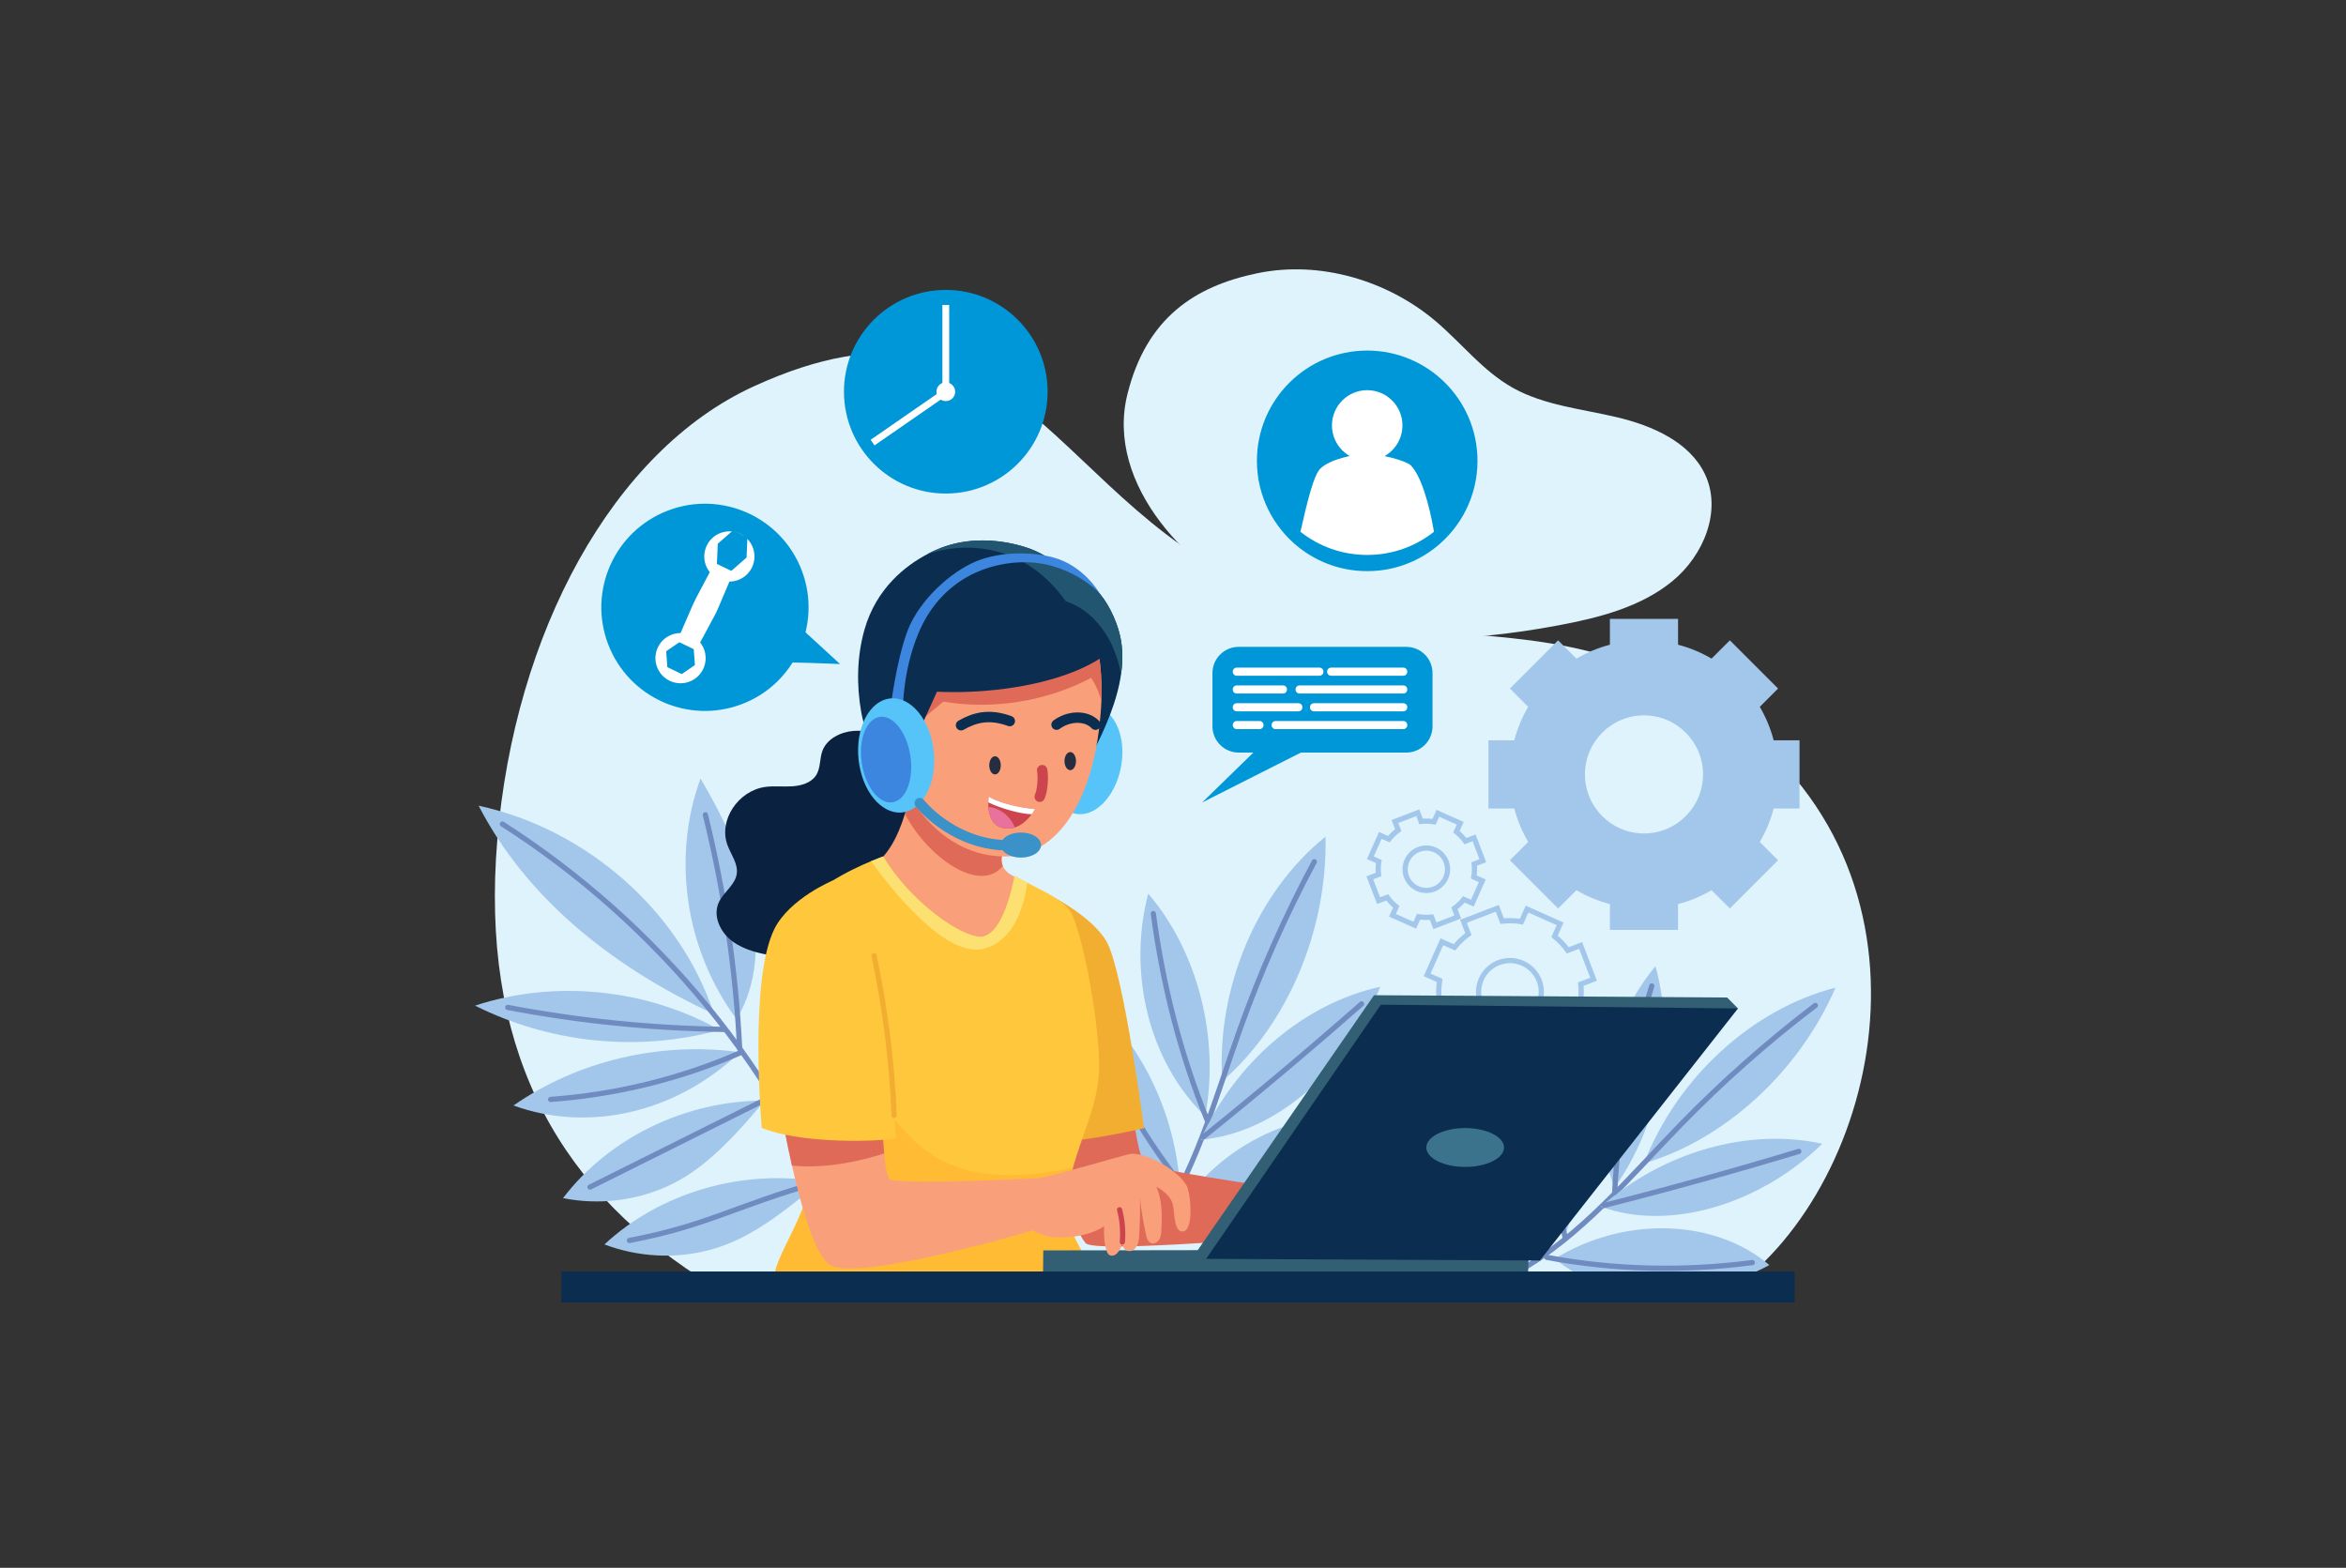 <svg width="600" height="401" viewBox="0 0 600 401" fill="none" xmlns="http://www.w3.org/2000/svg">
    <rect x="0" y="0" width="600" height="401" fill="#333333" stroke="none"/>
    <mask id="mask0_1426_3321" style="mask-type:luminance" maskUnits="userSpaceOnUse" x="100" y="1" width="400" height="400">
        <path d="M100 1H500V401H100V1Z" fill="white"/>
    </mask>
    <g mask="url(#mask0_1426_3321)">
        <path d="M444.424 328.658C482.416 299.77 499.336 219.666 437.648 180.386C396.808 154.386 371.408 169.218 325.464 152.018C269.376 131.026 261.016 67.602 192.792 98.81C156.648 115.338 131.592 161.922 127.184 214.866C122.864 266.714 141.24 302.29 178.792 326.634C266.976 330.386 355.336 329.706 444.424 328.658Z" fill="#DFF3FC"/>
        <path d="M288.346 100.808C282.607 123.848 303.917 146.656 326.366 156.112C348.817 165.576 374.562 164.448 398.612 159.936C408.99 157.992 419.658 155.256 427.719 148.64C435.782 142.024 440.456 130.536 436.037 121.256C432.138 113.072 422.646 108.88 413.596 106.728C404.546 104.576 394.934 103.696 386.872 99.168C379.226 94.872 373.804 87.76 367.154 82.128C354.87 71.736 337.613 66.584 321.642 69.872C305.662 73.16 293.224 81.224 288.346 100.808Z" fill="#DFF3FC"/>
        <path d="M420.461 213.168C412.118 213.168 405.354 206.404 405.354 198.061C405.354 189.728 412.118 182.964 420.461 182.964C428.794 182.964 435.558 189.728 435.558 198.061C435.558 206.404 428.794 213.168 420.461 213.168ZM460.236 206.781V189.351H453.626C452.833 186.304 451.622 183.43 450.073 180.784L454.746 176.103L442.42 163.776L437.739 168.45C435.092 166.9 432.218 165.69 429.171 164.896V158.287H411.741V164.896C408.694 165.69 405.82 166.9 403.174 168.45L398.493 163.776L386.166 176.103L390.84 180.784C389.29 183.43 388.087 186.304 387.286 189.351H380.677V206.781H387.286C388.087 209.828 389.29 212.702 390.84 215.349L386.166 220.03L398.493 232.356L403.174 227.683C405.82 229.232 408.694 230.435 411.741 231.236V237.846H429.171V231.236C432.218 230.435 435.092 229.232 437.739 227.683L442.42 232.356L454.746 220.03L450.073 215.349C451.622 212.702 452.833 209.828 453.626 206.781H460.236Z" fill="#A2C7EB"/>
        <path d="M389.054 261.189C384.916 262.776 380.275 260.709 378.688 256.571C377.102 252.438 379.17 247.797 383.307 246.21C387.44 244.625 392.081 246.692 393.666 250.825C395.254 254.962 393.186 259.603 389.054 261.189ZM407.564 250.454L404.248 241.81L400.97 243.067C399.997 241.707 398.85 240.512 397.578 239.494L399.005 236.284L390.546 232.517L389.114 235.725C387.507 235.459 385.852 235.406 384.19 235.592L382.932 232.314L374.288 235.63L375.545 238.908C374.185 239.881 372.99 241.029 371.973 242.301L368.762 240.873L364.994 249.332L368.202 250.764C367.937 252.371 367.887 254.025 368.07 255.689L364.792 256.946L368.109 265.591L371.386 264.333C372.363 265.692 373.506 266.889 374.778 267.906L373.352 271.117L381.81 274.884L383.242 271.676C384.85 271.941 386.503 271.991 388.167 271.809L389.424 275.086L398.069 271.77L396.811 268.493C398.17 267.515 399.366 266.372 400.384 265.1L403.594 266.527L407.362 258.069L404.154 256.637C404.419 255.029 404.473 253.374 404.286 251.712L407.564 250.454Z" stroke="#A2C7EB" stroke-width="1.333" stroke-miterlimit="10"/>
        <path d="M366.735 227.386C363.94 228.459 360.804 227.062 359.731 224.266C358.66 221.474 360.057 218.338 362.853 217.266C365.645 216.194 368.781 217.591 369.852 220.384C370.925 223.179 369.527 226.315 366.735 227.386ZM379.242 220.134L377.001 214.293L374.787 215.142C374.129 214.223 373.354 213.416 372.494 212.728L373.459 210.558L367.744 208.013L366.776 210.181C365.69 210.002 364.572 209.966 363.449 210.091L362.599 207.877L356.758 210.117L357.608 212.332C356.689 212.99 355.881 213.765 355.193 214.624L353.025 213.66L350.478 219.375L352.646 220.342C352.467 221.429 352.433 222.546 352.557 223.67L350.342 224.52L352.583 230.361L354.797 229.511C355.457 230.43 356.23 231.238 357.089 231.926L356.125 234.094L361.841 236.64L362.808 234.473C363.894 234.652 365.012 234.686 366.136 234.562L366.985 236.777L372.826 234.536L371.977 232.322C372.895 231.661 373.703 230.889 374.391 230.029L376.56 230.994L379.105 225.278L376.938 224.31C377.117 223.225 377.153 222.106 377.028 220.983L379.242 220.134Z" stroke="#A2C7EB" stroke-width="1.333" stroke-miterlimit="10"/>
        <path d="M377.209 117.87C377.209 126.628 373.115 134.436 366.747 139.48C362.058 143.202 356.127 145.411 349.668 145.411C343.226 145.411 337.295 143.202 332.59 139.48C326.214 134.436 322.127 126.628 322.127 117.87C322.127 102.66 334.459 90.329 349.668 90.329C364.878 90.329 377.209 102.66 377.209 117.87Z" fill="#0097D8"/>
        <path d="M377.209 117.87C377.209 126.628 373.115 134.436 366.747 139.48C362.058 143.202 356.127 145.411 349.668 145.411C343.226 145.411 337.295 143.202 332.59 139.48C326.214 134.436 322.127 126.628 322.127 117.87C322.127 102.66 334.459 90.329 349.668 90.329C364.878 90.329 377.209 102.66 377.209 117.87Z" stroke="#0097D8" stroke-width="1.333" stroke-miterlimit="10"/>
        <path d="M349.669 99.791C354.647 99.791 358.683 103.827 358.683 108.805C358.683 113.784 354.647 117.82 349.669 117.82C344.69 117.82 340.653 113.784 340.653 108.805C340.653 103.827 344.69 99.791 349.669 99.791Z" fill="white"/>
        <path d="M366.747 136.007C362.057 139.729 356.127 141.937 349.668 141.937C343.226 141.937 337.295 139.729 332.59 136.007C334.351 128.258 335.972 121.567 337.659 119.871C340.041 117.49 346.368 116.1 349.66 116.1C352.951 116.1 359.576 117.787 360.8 119.011C363.298 121.501 365.448 128.374 366.747 136.007Z" fill="white"/>
        <path d="M310.088 185.762V172.162C310.088 168.45 313.096 165.442 316.808 165.442H359.656C363.368 165.442 366.376 168.45 366.376 172.162V185.762C366.376 189.474 363.368 192.482 359.656 192.482H316.816C313.104 192.49 310.088 189.474 310.088 185.762Z" fill="#0097D8"/>
        <path d="M328.184 185.05L307.448 205.25L341.056 188.266" fill="#0097D8"/>
        <path d="M315.288 171.826V171.754C315.288 171.202 315.736 170.754 316.288 170.754H337.472C338.024 170.754 338.472 171.202 338.472 171.754V171.826C338.472 172.378 338.024 172.826 337.472 172.826H316.288C315.736 172.826 315.288 172.378 315.288 171.826Z" fill="white"/>
        <path d="M339.424 171.826V171.754C339.424 171.202 339.872 170.754 340.424 170.754H358.912C359.464 170.754 359.912 171.202 359.912 171.754V171.826C359.912 172.378 359.464 172.826 358.912 172.826H340.424C339.872 172.826 339.424 172.378 339.424 171.826Z" fill="white"/>
        <path d="M331.352 176.378V176.306C331.352 175.754 331.8 175.306 332.352 175.306H358.912C359.464 175.306 359.912 175.754 359.912 176.306V176.378C359.912 176.93 359.464 177.378 358.912 177.378H332.352C331.8 177.378 331.352 176.93 331.352 176.378Z" fill="white"/>
        <path d="M315.288 176.378V176.306C315.288 175.754 315.736 175.306 316.288 175.306H328.152C328.704 175.306 329.152 175.754 329.152 176.306V176.378C329.152 176.93 328.704 177.378 328.152 177.378H316.288C315.736 177.378 315.288 176.93 315.288 176.378Z" fill="white"/>
        <path d="M335.04 180.93V180.858C335.04 180.306 335.488 179.858 336.04 179.858H358.912C359.464 179.858 359.912 180.306 359.912 180.858V180.93C359.912 181.482 359.464 181.93 358.912 181.93H336.04C335.488 181.93 335.04 181.482 335.04 180.93Z" fill="white"/>
        <path d="M315.288 180.93V180.858C315.288 180.306 315.736 179.858 316.288 179.858H332.088C332.64 179.858 333.088 180.306 333.088 180.858V180.93C333.088 181.482 332.64 181.93 332.088 181.93H316.288C315.736 181.93 315.288 181.482 315.288 180.93Z" fill="white"/>
        <path d="M315.288 185.482V185.41C315.288 184.858 315.736 184.41 316.288 184.41H322.152C322.704 184.41 323.152 184.858 323.152 185.41V185.482C323.152 186.034 322.704 186.482 322.152 186.482H316.288C315.736 186.482 315.288 186.034 315.288 185.482Z" fill="white"/>
        <path d="M325.224 185.482V185.41C325.224 184.858 325.672 184.41 326.224 184.41H358.912C359.464 184.41 359.912 184.858 359.912 185.41V185.482C359.912 186.034 359.464 186.482 358.912 186.482H326.224C325.672 186.482 325.224 186.034 325.224 185.482Z" fill="white"/>
        <path d="M170.893 130.56C184.574 125.368 199.873 132.25 205.066 145.93C210.258 159.612 203.377 174.912 189.696 180.104C176.014 185.296 160.714 178.414 155.522 164.734C150.33 151.052 157.211 135.752 170.893 130.56Z" fill="#0097D8"/>
        <path d="M179.839 171.115C178.304 174.312 174.468 175.659 171.272 174.124C168.075 172.59 166.728 168.754 168.263 165.557C169.797 162.361 173.633 161.014 176.83 162.548C180.026 164.083 181.374 167.919 179.839 171.115Z" fill="white"/>
        <path d="M170.679 170.641L170.37 166.569L173.741 164.264L177.422 166.032L177.732 170.104L174.361 172.408L170.679 170.641Z" fill="#0097D8"/>
        <path d="M192.327 145.106C190.791 148.303 186.956 149.65 183.759 148.115C180.563 146.581 179.215 142.745 180.751 139.548C182.285 136.352 186.121 135.005 189.318 136.539C192.514 138.074 193.862 141.91 192.327 145.106Z" fill="white"/>
        <path d="M183.354 144.243L183.574 139.065L187.477 135.655L191.158 137.423L190.938 142.6L187.035 146.01L183.354 144.243Z" fill="#0097D8"/>
        <path d="M178.497 165.369L173.585 163.01L177.215 154.637C177.445 154.106 177.696 153.584 177.967 153.072L182.231 145.003L187.143 147.362L183.643 155.608C183.371 156.246 183.071 156.87 182.743 157.481L178.497 165.369Z" fill="white"/>
        <path d="M198.699 169.587C199.646 169.149 214.848 169.842 214.848 169.842L203.89 159.781L198.699 169.587Z" fill="#0097D8"/>
        <path d="M241.734 74.149C256.117 74.063 267.845 85.652 267.932 100.035C268.018 114.417 256.429 126.146 242.047 126.232C227.665 126.319 215.935 114.729 215.849 100.347C215.762 85.964 227.352 74.235 241.734 74.149Z" fill="#0097D8"/>
        <path d="M242.76 99.868H241.021V77.998H242.76V99.868Z" fill="white"/>
        <path d="M240.901 99.868L241.891 101.298L223.663 113.915L222.673 112.485L240.901 99.868Z" fill="white"/>
        <path d="M244.288 100.191C244.288 101.515 243.215 102.588 241.891 102.588C240.567 102.588 239.494 101.515 239.494 100.191C239.494 98.867 240.567 97.794 241.891 97.794C243.215 97.794 244.288 98.867 244.288 100.191Z" fill="white"/>
        <path d="M312.592 276.53C311.048 252.722 321.464 228.082 339.008 213.986C339.552 237.914 329.24 262.13 312.592 276.53Z" fill="#A2C7EB"/>
        <path d="M336.145 220.394C328.753 234.17 322.361 248.586 317.049 263.458C310.593 281.514 305.513 300.698 294.457 315.834" stroke="#6F8BBF" stroke-width="1.333" stroke-miterlimit="10" stroke-linecap="round"/>
        <path d="M307.056 291.506C315.936 271.642 333.56 256.634 352.992 252.386C344.72 273.674 326.112 289.914 307.056 291.506Z" fill="#A2C7EB"/>
        <path d="M348.224 256.762C334.952 268.442 321.456 279.794 307.736 290.81" stroke="#6F8BBF" stroke-width="1.333" stroke-miterlimit="10" stroke-linecap="round"/>
        <path d="M301.816 308.81C313.68 291.09 335.568 281.842 353.68 286.898C340.36 304.394 318.424 313.666 301.816 308.81Z" fill="#A2C7EB"/>
        <path d="M349.336 288.178C333.784 297.906 317.008 305.09 299.712 309.41" stroke="#6F8BBF" stroke-width="1.333" stroke-miterlimit="10" stroke-linecap="round"/>
        <path d="M308.224 285.482C312.016 265.53 306.328 243.29 293.664 228.578C288.472 248.186 293.424 271.162 308.224 285.482Z" fill="#A2C7EB"/>
        <path d="M294.968 233.666C297.464 252.226 301.904 269.61 308.784 286.602" stroke="#6F8BBF" stroke-width="1.333" stroke-miterlimit="10" stroke-linecap="round"/>
        <path d="M301.712 302.474C300.096 281.962 289.584 262.698 274.208 252.066C275.096 262.93 277.984 273.402 282.568 282.922C287.84 293.858 295.584 300.794 301.712 302.474Z" fill="#A2C7EB"/>
        <path d="M276.489 256.218C282.537 273.322 291.241 289.178 302.097 302.906" stroke="#6F8BBF" stroke-width="1.333" stroke-miterlimit="10" stroke-linecap="round"/>
        <path d="M420.456 297.554C428.848 275.722 448.152 258.01 469.44 252.618C460.112 274.154 441.072 291.514 420.456 297.554Z" fill="#A2C7EB"/>
        <path d="M464.281 257.154C452.105 266.41 440.536 276.642 429.753 287.722C416.649 301.178 404.288 316.186 388.312 325.162" stroke="#6F8BBF" stroke-width="1.333" stroke-miterlimit="10" stroke-linecap="round"/>
        <path d="M409.424 308.634C425.416 294.562 447.144 288.386 466.056 292.53C450.024 308.122 426.92 314.994 409.424 308.634Z" fill="#A2C7EB"/>
        <path d="M460.048 294.49C443.528 299.482 426.944 304.082 410.304 308.298" stroke="#6F8BBF" stroke-width="1.333" stroke-miterlimit="10" stroke-linecap="round"/>
        <path d="M397.696 321.914C415.448 310.97 438.584 311.666 452.52 323.562C433.576 333.706 410.384 333.01 397.696 321.914Z" fill="#A2C7EB"/>
        <path d="M448.16 322.922C430.432 325.242 412.648 324.794 395.6 321.586" stroke="#6F8BBF" stroke-width="1.333" stroke-miterlimit="10" stroke-linecap="round"/>
        <path d="M412.928 303.746C424.456 287.522 428.544 265.386 423.384 247.114C410.752 262.458 405.712 284.946 412.928 303.746Z" fill="#A2C7EB"/>
        <path d="M422.448 252.17C417.04 269.722 413.848 287.018 412.968 304.97" stroke="#6F8BBF" stroke-width="1.333" stroke-miterlimit="10" stroke-linecap="round"/>
        <path d="M400.209 316.226C407.185 297.298 405.793 275.842 396.561 260.098C392.897 270.138 391.153 280.642 391.305 290.994C391.473 302.882 395.473 312.226 400.209 316.226Z" fill="#A2C7EB"/>
        <path d="M396.864 264.722C395.2 282.426 396.392 300.106 400.36 316.762" stroke="#6F8BBF" stroke-width="1.333" stroke-miterlimit="10" stroke-linecap="round"/>
        <path d="M182.614 259.382C174.059 233.215 150.184 212.072 122.411 206.072C134.087 228.71 155.266 246.727 182.614 259.382Z" fill="#A2C7EB"/>
        <path d="M184.062 263.442C165.322 252.845 141.842 250.509 121.488 257.207C140.367 266.637 162.737 269.265 184.062 263.442Z" fill="#A2C7EB"/>
        <path d="M189.246 269.116C168.992 266.309 147.783 271.302 131.334 282.746C149.985 289.526 172.363 285.128 189.246 269.116Z" fill="#A2C7EB"/>
        <path d="M195.561 281.512C175.505 281.429 155.784 290.961 143.995 306.438C152.922 308.226 162.4 307.157 170.59 303.449C178.778 299.741 185.639 293.412 195.561 281.512Z" fill="#A2C7EB"/>
        <path d="M209.701 302.252C189.924 298.862 168.852 304.99 154.592 318.282C163.103 321.514 172.633 322.031 181.342 319.734C190.051 317.438 197.892 312.338 209.701 302.252Z" fill="#A2C7EB"/>
        <path d="M188.349 260.622C175.29 243.019 171.746 219.299 179.165 199.12C184.832 208.715 189.72 218.859 192.001 229.641C194.283 240.423 193.84 251.92 188.349 260.622Z" fill="#A2C7EB"/>
        <path d="M196.328 277.605C193.236 258.904 199.63 239.083 213.136 225.539C214.69 244.887 208.771 264.596 196.328 277.605Z" fill="#A2C7EB"/>
        <path d="M128.49 210.761C168.237 236.192 199.322 274.099 215.731 317.166" stroke="#6F8BBF" stroke-width="1.333" stroke-miterlimit="10" stroke-linecap="round"/>
        <path d="M180.4 208.4C185.235 228.031 188.176 248.073 189.172 268.175" stroke="#6F8BBF" stroke-width="1.333" stroke-miterlimit="10" stroke-linecap="round"/>
        <path d="M210.167 233.132C208.583 248.97 203.688 264.45 195.869 278.393" stroke="#6F8BBF" stroke-width="1.333" stroke-miterlimit="10" stroke-linecap="round"/>
        <path d="M129.854 257.664C148.077 261.128 166.598 263.007 185.123 263.283" stroke="#6F8BBF" stroke-width="1.333" stroke-miterlimit="10" stroke-linecap="round"/>
        <path d="M140.835 281.19C157.638 279.969 174.168 275.899 189.448 269.212" stroke="#6F8BBF" stroke-width="1.333" stroke-miterlimit="10" stroke-linecap="round"/>
        <path d="M150.902 303.613C166.406 295.879 181.912 288.137 197.416 280.402" stroke="#6F8BBF" stroke-width="1.333" stroke-miterlimit="10" stroke-linecap="round"/>
        <path d="M160.985 317.27C181.228 313.364 187.242 308.703 209.709 302.254" stroke="#6F8BBF" stroke-width="1.333" stroke-miterlimit="10" stroke-linecap="round"/>
        <path d="M289.136 280.194C289.136 280.194 290.888 296.25 292.848 297.538C296.352 299.85 336.912 305.194 336.912 305.194L335.584 315.746C335.584 315.746 280.032 320.738 277.672 317.962C273.576 313.146 266.376 289.914 266.376 289.914L289.136 280.194Z" fill="#E06A58"/>
        <path d="M262.352 238.858L266.84 228.082C266.84 228.082 279.016 233.802 283.032 240.866C287.328 248.418 292.584 288.57 292.584 288.57C292.584 288.57 271.088 293.522 267.136 291.418C263.184 289.314 262.352 238.858 262.352 238.858Z" fill="#F2AE30"/>
        <path d="M228.168 188.842C225.024 187.69 221.696 186.682 218.328 186.938C214.96 187.194 211.52 188.978 210.376 191.938C209.56 194.034 209.936 196.506 208.648 198.394C207.416 200.202 204.968 200.954 202.68 201.106C200.384 201.266 198.072 200.962 195.792 201.258C188.752 202.194 183.728 209.842 186.04 216.106C186.96 218.602 188.848 220.986 188.416 223.586C187.96 226.37 185.04 228.202 183.84 230.786C182.248 234.226 184.152 238.394 187.296 240.738C190.44 243.074 194.528 243.962 198.496 244.554C203.96 245.37 209.6 245.754 215 244.602C220.4 243.45 225.56 240.602 228.352 236.154C229.592 234.186 230.344 231.962 231.784 230.114C234.76 226.298 240.032 224.818 244.184 222.114C248.72 219.146 252.048 213.37 249.376 208.85C246.8 204.506 240.096 203.538 237.408 199.258C236.296 197.49 236.032 195.386 235.312 193.458C234.576 191.522 232.816 190.546 228.168 188.842Z" fill="#0A2240"/>
        <path d="M246.488 242.13C247.28 243.042 248.216 244.042 249.512 244.13C250.88 244.226 252.024 243.258 252.904 242.322C257.448 237.514 260.448 231.61 261.664 225.522C260.536 224.882 259.448 224.266 258.464 223.69C257.552 223.146 256.864 222.386 256.472 221.498C256.2 220.842 256.104 220.154 256.176 219.434C256.816 213.418 257.384 210.066 259.496 203.962C249.464 201.698 240 199.01 234.56 194.466C233.896 197.266 233.112 202.746 231.44 208.178C229.656 213.93 226.872 219.618 222.152 222.066C231.416 227.538 239.68 234.338 246.488 242.13Z" fill="#F9A07B"/>
        <path d="M256.176 219.442C256.104 220.162 256.2 220.858 256.472 221.506C250.536 228.706 237.264 219.298 231.44 208.186C233.112 202.754 233.896 197.274 234.56 194.474C239.992 199.018 249.464 201.714 259.496 203.97C257.384 210.074 256.816 213.418 256.176 219.442Z" fill="#E06A58"/>
        <path d="M272.704 306.482C271.392 315.17 280.768 324.522 281 329.162C261.088 329.162 219.376 330.378 198.136 327.49C197.168 322.13 207.656 310.074 207.656 298.17C207.656 296.594 207.592 294.866 207.464 293.01C207.128 287.698 206.344 281.378 205.472 274.898C203.104 257.514 199.952 238.922 202.28 235.066C206.84 227.554 217.504 222.45 222.792 220.258C224.608 219.506 225.792 219.098 225.88 219.05C232.512 230.362 246.008 240.01 251.104 239.578C252.52 239.466 256.72 238.002 259.496 224.026C260.576 224.642 261.656 225.21 262.728 225.762C268 228.506 272.944 230.77 274.368 234.298C278.128 243.586 281.816 267.002 281 275.33C280.176 283.73 276.8 290.146 274.432 298.578C273.88 300.554 273.376 302.65 272.968 304.906C272.864 305.41 272.784 305.938 272.704 306.482Z" fill="#FFC73C"/>
        <path d="M281 329.162C261.088 329.162 219.376 330.378 198.136 327.49C197.168 322.13 207.656 310.074 207.656 298.17C207.656 296.594 207.592 294.866 207.464 293.01C207.128 287.698 206.344 281.378 205.472 274.898C209.24 278.874 214.736 262.074 217.168 266.994C230.328 293.554 240.704 300.538 258.736 300.538C264.112 300.538 269.072 299.794 274.432 298.578C273.88 300.554 273.376 302.65 272.968 304.906C272.872 305.418 272.784 305.946 272.704 306.49C271.392 315.162 280.768 324.514 281 329.162Z" fill="#FFBB33"/>
        <path d="M262.728 225.762C261.872 231.978 259.336 240.354 251.96 242.562C241.992 245.546 227.568 226.922 222.792 220.258C224.608 219.506 225.792 219.098 225.88 219.05C232.512 230.362 246.008 240.01 251.104 239.578C252.52 239.466 256.72 238.002 259.496 224.026C260.576 224.634 261.656 225.202 262.728 225.762Z" fill="#FCE172"/>
        <path d="M266.824 319.81L266.752 326.746L390.752 327.482L391.008 319.618L266.824 319.81Z" fill="#325F73"/>
        <path d="M444.496 257.93L441.736 255.13L351.416 254.538L306.104 320.066L308.472 321.97L444.496 257.93Z" fill="#325F73"/>
        <path d="M353.16 256.962L308.472 321.97L393.832 322.394L444.496 257.93L353.16 256.962Z" fill="#0B2D50"/>
        <path d="M374.728 288.522C380.215 288.522 384.664 290.746 384.664 293.49C384.664 296.234 380.215 298.458 374.728 298.458C369.241 298.458 364.792 296.234 364.792 293.49C364.792 290.746 369.241 288.522 374.728 288.522Z" fill="#3C738C"/>
        <path d="M268.658 192.787C270.066 185.234 275.246 179.863 280.228 180.791C285.21 181.72 288.108 188.596 286.7 196.15C285.293 203.703 280.113 209.074 275.13 208.145C270.149 207.217 267.25 200.341 268.658 192.787Z" fill="#56C4F9"/>
        <path d="M286.712 172.442C285.784 179.018 282.848 186.266 278.568 194.274C277.064 187.714 276.104 179.722 274.776 171.73C273.424 163.722 271.704 155.714 268.72 149.17C268.048 147.722 267.32 146.338 266.528 145.058C268.296 144.89 270.088 145.058 271.792 145.53C274.456 146.242 276.952 147.618 278.992 149.458C282.384 152.474 284.656 156.586 286.008 160.922C287.12 164.522 287.32 168.346 286.712 172.442Z" fill="#0B2D50"/>
        <path d="M281.689 179.242C281.641 180.538 281.553 181.858 281.433 183.17C279.609 204.45 270.673 219.05 257.001 219.05C237.697 219.05 225.185 197.402 225.185 176.194C225.185 155.274 238.001 140.13 253.001 141.882C261.649 142.874 267.969 145.746 272.457 149.954C275.425 152.754 277.569 156.138 279.033 159.986C280.705 164.298 281.513 169.178 281.681 174.434C281.681 174.45 281.697 174.466 281.697 174.482C281.761 176.034 281.745 177.618 281.689 179.242Z" fill="#F9A07B"/>
        <path d="M281.688 179.242C281.112 177.186 280.256 175.178 279.088 173.378C267.704 179.33 254.136 181.626 241.272 179.45C238.824 181.49 236.432 183.498 234.024 185.506C234.072 175.826 234.208 169.274 237.984 164.586C241.528 160.186 247.44 158.53 253.04 157.81C259.344 156.986 265.752 157.018 272.04 157.93C274.448 158.266 276.944 158.786 279.04 160.002C280.712 164.314 281.52 169.194 281.688 174.45C281.688 174.466 281.704 174.482 281.704 174.498C281.76 176.034 281.744 177.618 281.688 179.242Z" fill="#E06A58"/>
        <path d="M284.472 166.138C281.824 168.378 278.504 170.234 274.776 171.738C264.168 176.018 250.384 177.434 239.64 176.914C234.36 188.514 232.224 192.674 230.872 202.794C225.712 197.954 221.512 189.09 220.264 182.122C219.032 175.178 219.152 167.89 221.088 161.066C224.136 150.306 231.824 144.546 237.152 141.746C238.48 141.018 239.68 140.514 240.608 140.146C247.416 137.514 255.088 137.754 262.072 139.89C265.88 141.074 269.088 143.074 271.784 145.538C277.232 150.458 280.6 157.122 282.776 162.114C283.464 163.642 284.016 165.026 284.472 166.138Z" fill="#0B2D50"/>
        <path d="M286.712 172.442C286.272 170.114 285.616 167.858 284.688 165.682C284.168 164.45 283.528 163.258 282.784 162.106C280.36 158.298 276.832 155.162 272.568 153.778C271.352 152.074 270.072 150.538 268.728 149.178C263.888 144.258 258.208 141.442 252.192 140.458C247.184 139.65 241.976 140.106 237.168 141.738C238.496 141.01 239.696 140.506 240.624 140.138C247.432 137.506 255.104 137.746 262.088 139.882C265.896 141.066 269.104 143.066 271.8 145.53C274.464 146.242 276.96 147.618 279 149.458C282.392 152.474 284.664 156.586 286.016 160.922C287.12 164.522 287.32 168.346 286.712 172.442Z" fill="#225570"/>
        <path d="M245.792 185.49C249.36 183.45 253.064 182.53 258.256 184.426" stroke="#0B2D50" stroke-width="2.667" stroke-miterlimit="10" stroke-linecap="round"/>
        <path d="M270.224 185.346C273.28 183.066 277.808 182.834 280.168 185.346" stroke="#0B2D50" stroke-width="2.667" stroke-miterlimit="10" stroke-linecap="round"/>
        <path d="M266.537 196.978C266.849 198.594 266.681 202.17 265.913 203.778" stroke="#CC454E" stroke-width="2.667" stroke-miterlimit="10" stroke-linecap="round"/>
        <path d="M254.48 193.426C255.293 193.426 255.952 194.465 255.952 195.746C255.952 197.028 255.293 198.066 254.48 198.066C253.667 198.066 253.008 197.028 253.008 195.746C253.008 194.465 253.667 193.426 254.48 193.426Z" fill="#262D40"/>
        <path d="M273.72 192.346C274.532 192.346 275.192 193.384 275.192 194.666C275.192 195.947 274.532 196.986 273.72 196.986C272.907 196.986 272.248 195.947 272.248 194.666C272.248 193.384 272.907 192.346 273.72 192.346Z" fill="#262D40"/>
        <path d="M264.712 206.938C264.712 206.938 264.424 207.498 263.872 208.258C263.008 209.418 261.536 211.018 259.528 211.642H259.52C258.672 211.914 257.752 212.01 256.728 211.826C253.72 211.29 252.928 208.514 252.784 206.378C252.752 205.962 252.752 205.578 252.76 205.226C252.776 204.362 252.872 203.786 252.872 203.786C257.664 206.426 264.712 206.938 264.712 206.938Z" fill="#CC454E"/>
        <path d="M264.713 206.938C264.713 206.938 264.425 207.498 263.873 208.258C261.425 208.226 256.417 206.97 252.761 205.226C252.777 204.362 252.873 203.786 252.873 203.786C257.665 206.426 264.713 206.938 264.713 206.938Z" fill="white"/>
        <path d="M259.521 211.634C258.673 211.906 257.753 212.002 256.729 211.818C253.721 211.282 252.929 208.506 252.785 206.37C254.241 206.546 255.649 207.106 256.817 207.994C258.041 208.93 258.977 210.202 259.521 211.634Z" fill="#E8729B"/>
        <path d="M230.921 181.818C230.921 181.818 230.753 171.842 234.905 161.93C240.113 149.49 250.729 144.17 261.025 143.81C273.433 143.37 281.201 151.698 281.201 151.698C281.201 151.698 277.161 144.57 269.193 142.522C263.961 141.178 256.065 140.962 249.729 143.538C243.201 146.186 235.065 153.538 232.121 161.306C229.185 169.074 227.753 181.17 227.753 181.17L230.921 181.818Z" fill="#3D86E0"/>
        <path d="M227.683 178.639C232.996 178.087 237.981 184.166 238.818 192.216C239.655 200.266 236.027 207.241 230.714 207.793C225.401 208.346 220.416 202.266 219.579 194.216C218.741 186.166 222.37 179.191 227.683 178.639Z" fill="#56C4F9"/>
        <path d="M224.985 183.354C228.415 182.839 231.931 187.312 232.837 193.346C233.744 199.38 231.699 204.689 228.268 205.204C224.839 205.72 221.324 201.247 220.416 195.212C219.51 189.179 221.556 183.869 224.985 183.354Z" fill="#3D86E0"/>
        <path d="M261.105 212.93C263.95 212.93 266.257 214.366 266.257 216.138C266.257 217.91 263.95 219.346 261.105 219.346C258.259 219.346 255.953 217.91 255.953 216.138C255.953 214.366 258.259 212.93 261.105 212.93Z" fill="#3A92C9"/>
        <path d="M235.224 205.41C235.224 205.41 242.792 215.138 255.952 216.138" stroke="#3A92C9" stroke-width="2.667" stroke-miterlimit="10" stroke-linecap="round"/>
        <path d="M266.753 301.29L266.257 314.082C266.257 314.082 219.993 327.946 212.353 323.562C208.625 321.418 205.145 309.626 202.545 298.114C199.825 286.018 198.081 274.242 198.081 274.242L225.201 268.93C225.201 268.93 225.217 285.466 226.137 295.026C226.465 298.586 226.937 301.178 227.569 301.602C229.961 303.178 266.753 301.29 266.753 301.29Z" fill="#F9A07B"/>
        <path d="M226.137 295.01C221.209 296.61 211.697 299.082 202.545 298.106C199.825 286.01 198.081 274.234 198.081 274.234L225.201 268.922C225.201 268.914 225.217 285.45 226.137 295.01Z" fill="#E06A58"/>
        <path d="M265.432 301.418C272.312 299.946 283.96 296.41 288.792 295.194C292.224 294.33 301.16 298.954 303.52 303.314C304.552 305.218 305.528 316.002 301.952 314.89C300.16 314.33 300.456 309.706 299.896 307.818C299.44 306.282 297.984 304.794 295.768 303.514C297.248 307.202 297.192 310.418 297.032 314.402C297 315.282 296.944 316.202 296.52 316.962C296.088 317.722 295.16 318.266 294.36 317.93C293.544 317.594 293.264 316.578 293.08 315.69C292.448 312.618 291.808 309.546 291.552 306.074C291.616 309.49 291.544 312.914 291.328 316.322C291.168 318.93 289.872 320.362 288.28 319.906C287.568 319.706 287.28 319.05 286.976 318.186C286.496 319.858 285.296 321.706 283.744 321.002C282.8 320.578 282.216 317.17 282.384 313.666C279.408 315.514 276.048 316.298 272.176 316.474C268.704 316.634 265.152 315.986 263.064 313.626C263.272 309.938 264.488 304.482 265.432 301.418Z" fill="#F9A07B"/>
        <path d="M287.048 317.658C287.28 314.89 287.04 312.082 286.336 309.41" stroke="#CC454E" stroke-width="1.333" stroke-miterlimit="10" stroke-linecap="round"/>
        <path d="M222.152 242.098C220.184 236.554 212.976 225.21 212.976 225.21C212.976 225.21 201.976 229.786 198.072 237.554C191.464 250.706 194.824 288.466 194.824 288.466C203.728 292.194 221.6 292.25 229.208 291.178C229.208 291.178 226.096 253.178 222.152 242.098Z" fill="#FFC73C"/>
        <path d="M223.552 244.418C226.552 258.778 228.16 272.17 228.672 285.29" stroke="#F2AE30" stroke-width="1.333" stroke-miterlimit="10" stroke-linecap="round"/>
        <path d="M143.567 325.202H458.991V333.114H143.567V325.202Z" fill="#0B2D50"/>
    </g>
</svg>
